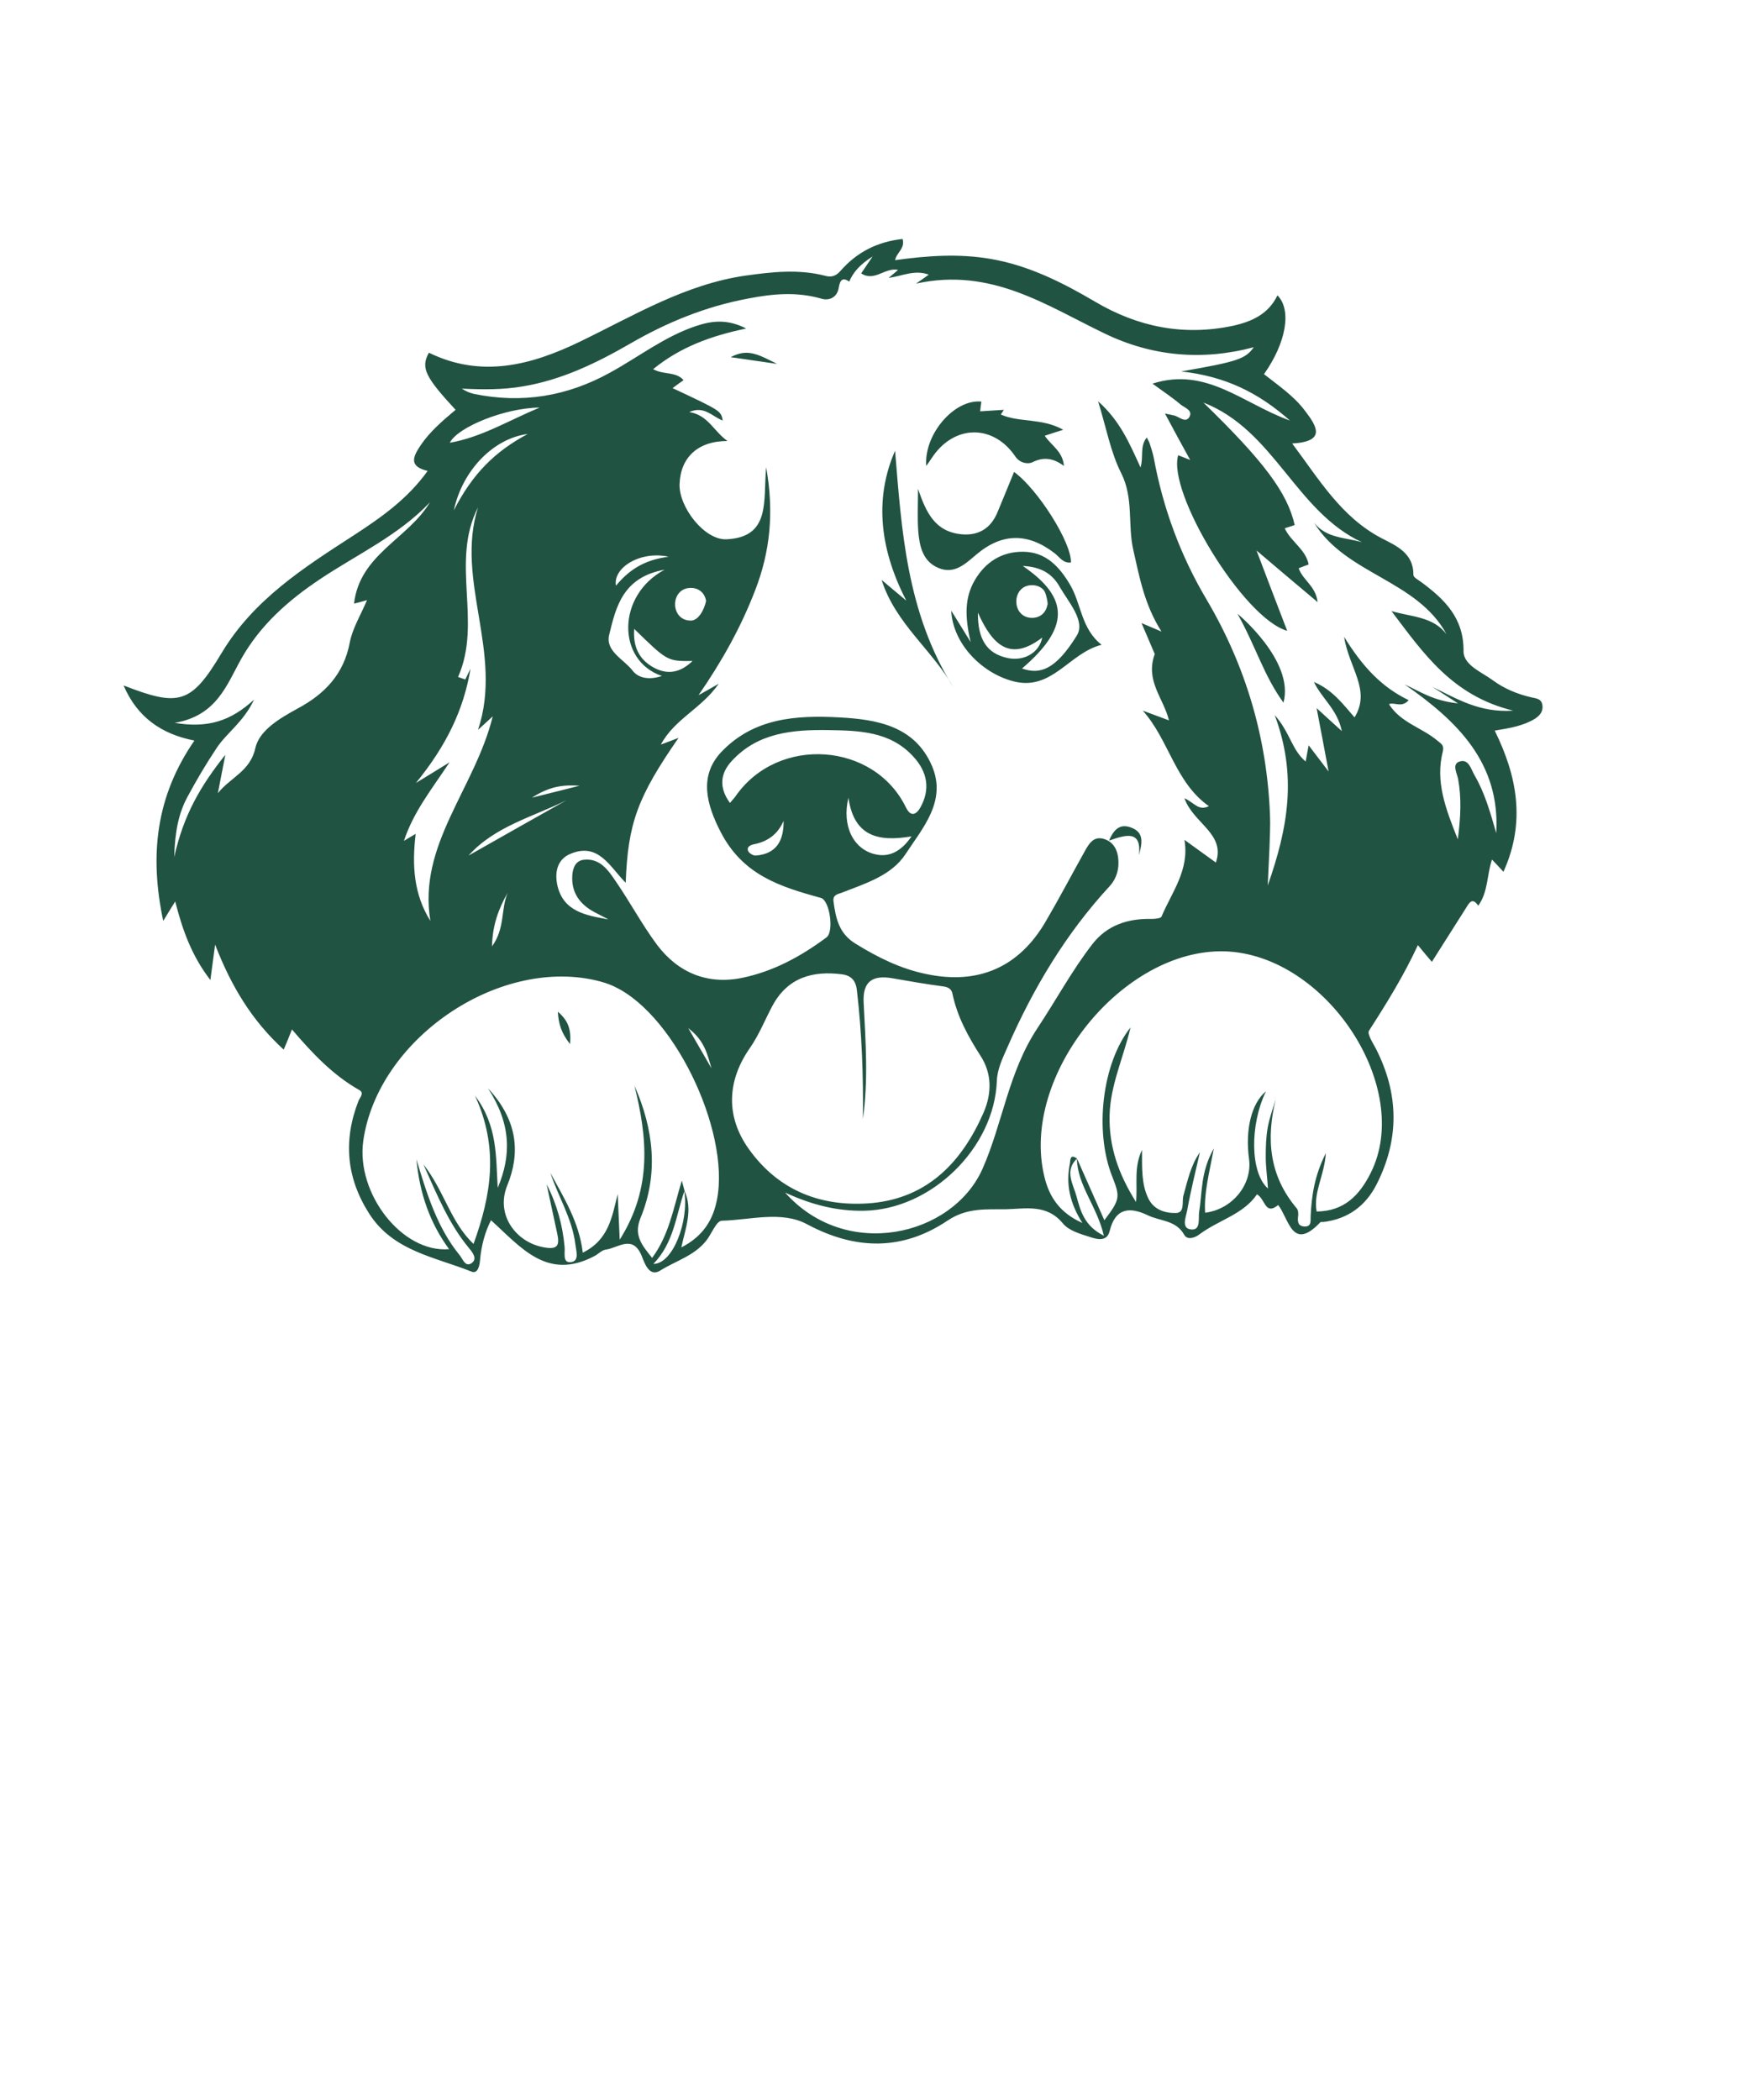 <?xml version="1.0" encoding="utf-8"?>
<!-- Generator: Adobe Illustrator 24.2.3, SVG Export Plug-In . SVG Version: 6.00 Build 0)  -->
<svg version="1.1" id="Layer_1" xmlns="http://www.w3.org/2000/svg" xmlns:xlink="http://www.w3.org/1999/xlink" x="0px" y="0px"
	 viewBox="0 0 595.3 841.9" style="enable-background:new 0 0 595.3 841.9; fill: #215342;" xml:space="preserve"
	 height="450" width="375" transform="translate(-15, -150)">
<g>
	<path d="M580.2,432.6c-0.4-2.5-2.5-2.6-4.3-3c-5.7-1.3-11-3.5-15.6-6.9c-4.5-3.3-11.8-6.1-11.7-11.7c0.1-13.3-7.6-20.7-16.9-27.6
		c-1.2-0.9-3.2-1.9-3.2-2.9c0.1-8.8-6.9-11.7-12.9-14.8c-16.1-8.5-24.9-23.5-35.7-37.9c13.7-0.8,10-6.8,5-13.3
		c-4.5-5.9-10.6-10-16.3-14.5c8.9-12.6,11.2-25.7,5.4-31.6c-3.6,7.5-10.2,10.5-17.8,12.2c-19.8,4.2-38.2,0.5-55.4-9.7
		c-13.1-7.7-26.6-14.5-41.8-17.1c-12.7-2.2-25.4-1.3-38.3,0.5c0.6-3.1,4.1-4.6,3-8.5c-10,1.1-18.2,5.2-24.8,12.7
		c-1.7,2-3.5,2.8-6.1,2.1c-10.7-2.8-21.4-1.6-32.1-0.1c-24.2,3.5-44.7,16-66.2,26.4c-19.6,9.5-39.6,14.8-60.7,4.5
		c-3.3,6-1.6,9.6,10.7,22.9c-5.1,4.3-10.2,8.6-14,14.2c-2.9,4.4-5.1,8.4,2.8,10.3c-8.1,11.3-18.7,18.7-29.6,25.8
		c-20.1,13-40.2,25.8-53,47.2c-12.2,20.4-17,21.7-39.3,13c5.5,12.8,15.2,19.5,28.4,22.1c-15.2,22-18.2,45.5-12.5,72.3
		c2.1-3.4,3.2-5.3,4.8-7.8c2.9,11.2,6.4,21.5,14.1,31.5c0.7-5.2,1.2-8.9,1.9-14.2c6.5,16.8,14.8,30.5,27.5,42.1
		c1.3-3.1,2.2-5.2,3.3-8.1c8.2,9.6,16.4,18.3,27,24.3c2.1,1.2,0.3,2.9-0.3,4.3c-6.2,15.9-4.9,30.9,4.3,45.3
		c9.6,15,26.3,17.3,41,23.2c2.5,1,3.2-2.3,3.4-4.5c0.5-5.9,2-11.4,4.4-16.1c11.9,10.7,22.4,24.4,41.4,14.4c1.6-0.8,3-2.4,4.5-2.6
		c5-0.6,11-6.4,14.6,2.7c1.1,2.8,3,8.4,7.3,5.7c6.2-3.9,13.6-5.9,18.4-11.9c2.2-2.7,4.1-8,6.3-8.1c11.4-0.3,24-4.1,34.2,1.4
		c19.6,10.5,38.4,10.6,56.4-1.5c7.8-5.2,15.4-4.4,23.3-4.5c8-0.2,16.4-2.2,22.9,5.7c2.4,2.9,7,4.2,10.8,5.4c2.7,0.9,6.8,2.1,7.9-2.3
		c2.3-9.5,8.2-9.8,15.3-6.4c4.9,2.4,11.3,1.9,14.6,7.8c1.2,2.2,4.1,1.4,6.2-0.2c7.6-5.7,17.5-7.9,23-16c3.4,2,3.2,8.6,8.5,4.3
		c4.4,5.7,5.6,18.8,16.9,6.9c0.2-0.2,0.8-0.1,1.2-0.1c9.9-1.2,17-6.5,21.4-15.2c9.2-18.2,8.9-36.4-0.5-54.6
		c-1.2-2.2-3.4-5.7-2.6-6.9c7.1-11,14-22.2,19.6-34.3c2.1,2.6,3.8,4.6,5.6,6.7c4.8-7.6,9.3-14.6,13.7-21.6c1.3-2.1,2.5-4.4,4.9-0.9
		c4-5.6,3.4-12.2,5.5-18.5c1.6,1.7,2.9,3,4.6,4.9c9-19.9,5.5-38.3-3.5-56.6c6.1-1,11.5-1.9,16.2-4.8
		C579.4,436.7,580.6,435,580.2,432.6z M178.2,313.4c-12.3,5.1-23.3,11.9-36,14.1C145.3,321.2,164.4,313.5,178.2,313.4z M165.4,507.9
		c-2.8,6.5-1,14.3-6.3,21.5C159.3,520.8,161.8,514.2,165.4,507.9z M149.7,493c10.6-11.8,25.9-15.5,39.3-22.2
		C176,478.1,162.9,485.5,149.7,493z M175.1,469.8c7.9-5.1,13.5-5.1,19.1-4.8C188.9,466.3,183.7,467.7,175.1,469.8z M173.4,324
		c-13.1,7-22.1,15.9-29.6,30.6C147.3,338.3,159.9,325.7,173.4,324z M150.5,418.1c-0.7,1.4-1.4,2.8-2.1,4.3c-1-0.3-2-0.7-2.9-1
		c9.8-22.1-3.2-46,8-68c-9.3,29.4,10.3,58.3,0,89.2c2.3-2.1,3.2-2.9,5.9-5.4c-7.2,29.1-30.1,51.4-25,82c-6.7-10.7-7.4-22.3-5.9-34.9
		c-1.8,1.1-2.8,1.6-4.7,2.8c3.8-11.5,10.7-20.1,18.3-31.5c-5.2,3.2-7.9,4.9-13.5,8.3C140.9,448.8,147.7,434.6,150.5,418.1z
		 M102.1,407.5c-2.4,12.8-10,20.7-21,26.6c-6.9,3.8-15.3,8.6-16.9,15.9c-2,9.2-10,11.7-15,18c0.9-4.5,1.7-8.9,3-15.4
		c-10,12.5-16.8,24.3-20.5,41c0.3-10.4,1.8-17.6,5.3-24.1c3.6-6.7,7.5-13.3,11.7-19.6c4.1-6.2,10.7-10.3,15-19.4
		c-9.4,8.6-18.5,11.5-31.8,9.3c16.9-2.9,20.8-15.2,26.7-25.7c7.6-13.5,18.9-23.5,31.7-32c14.8-9.9,31.3-17.4,43.9-30.7
		c-8.7,14.6-28.2,20.9-30.4,40.6c1.3-0.3,2.7-0.7,5.2-1.4C106.4,396.7,103.2,401.9,102.1,407.5z M223.8,656.7
		c8.2-8.4,9-19.2,12.4-29.1C238.1,639.6,231.6,656.8,223.8,656.7z M248.7,633.5c-2,7.4-6.3,12.8-13.7,16.6
		c1.7-7.8,4.7-15.1,1.3-22.6c0,0,0,0,0-0.1c-0.3-1-0.5-2-1.1-4.1c-3.4,11.2-5.1,21.8-11.9,31c-4-5-7.5-9-4.7-15.9
		c7.4-17.9,5.3-35.7-2.4-53.2c5.1,20.6,7.3,40.9-5.9,61.8c-0.3-7.4-0.6-12.8-0.8-18.3c-2.3,9.1-3.5,18.3-14,23.5
		c-1.5-12.4-7.6-22-13-32c3.2,9.6,8.7,18.3,10,28.5c0.3,2.7,1.8,6.9-1.8,7.3c-3.5,0.4-2.2-4-2.5-6.2c-0.8-8.7-3.1-17.1-7.2-25
		c1.4,6.5,2.8,13,4.2,19.5c1.1,4.9,0.4,6.9-5.6,5.7c-10.7-2-19.2-12.8-14.4-24.7c5.2-12.7,4.5-25.9-7.7-39
		c9.3,14.3,9.4,26.9,3.9,39.9c-0.8-12.2,0.1-24.7-9.1-36.9c9.7,21.1,6.4,40-0.6,59.4c-9.2-8.7-11.7-21.2-20.1-31.9
		c5.7,12.8,10.4,24.1,18.3,33.6c1.4,1.7,3.5,4.3,1,6c-2.5,1.7-3.5-1.6-4.7-3.1c-9-11-13.1-24.3-17.4-38.5c1.3,13.7,5.4,25.5,13.1,36
		c-18.8,1.6-37.4-22.3-34.4-43.5c5.8-40.4,53.4-73.3,93.1-64.3c2.6,0.6,5.3,1.4,7.7,2.6C233.4,557.5,256,607,248.7,633.5z
		 M237.8,562.2c6.7,5.1,7.7,10.8,9.3,16.1C244.4,573.6,241.7,568.9,237.8,562.2z M262.1,610.7c-9.4-13.1-8.8-27.5,0.5-40.7
		c3.6-5.2,6-11.3,9-16.9c6.1-11.2,16-14,27.8-12.5c3.7,0.5,5.6,2.5,6,6.5c2,17.1,2.6,34.3,2.4,51.5c2.2-15.5,1.1-31,0.3-46.5
		c-0.5-8.7,3.6-11.3,11.6-9.9c6.8,1.2,13.7,2.4,20.6,3.3c1.9,0.3,3.1,1.2,3.4,2.9c1.9,9.1,6.2,17,11.2,24.8
		c4.7,7.2,4.6,15.1,1.3,22.8c-8.6,19.7-22.2,34.1-44.6,36.3C291.5,634.1,274.2,627.6,262.1,610.7z M393.4,629.5
		c-1.3-4.8-4.9-10.1,0.2-15c0.2,10.8,8.1,19.1,10.8,30.9C396.5,641.5,395,635.3,393.4,629.5z M511.3,620.4
		c-4.4,8.7-10.5,15.2-21.6,15.3c-1.4-7.7,3.1-14.3,3.7-23.4c-4.6,9.1-5.7,17.1-6.1,25.3c-0.1,1.8,0.5,4.3-2.6,4.1
		c-2.6-0.2-2.7-2.1-2.4-4.3c0.1-1,0-2.3-0.6-3c-11-13-12.3-27.7-8.4-43.7c-1.1,3.7-2.5,7.4-3.2,11.3c-0.7,3.9-0.8,7.9-0.8,11.8
		c0,4,0.6,8.1,0.9,12.7c-7.2-6.3-7.3-25.7-0.8-39c-5.8,4.8-8.4,15.3-6.8,27.1c1.4,10.2-6.6,20.2-17.6,21.6c-0.5-8,1.6-15.6,3.5-25.8
		c-5.4,9.5-4.6,17.7-5.9,25.4c-0.4,2.6,0.8,7.5-3.2,7.1c-4.1-0.4-2.1-5-1.6-7.6c1.4-7.8,3.3-15.4,5.1-23.3
		c-3.7,5.2-4.9,11.3-6.6,17.3c-0.7,2.5,0.7,6.9-3,7c-4.4,0.1-9-1.3-11.2-6.1c-2.6-5.6-2.4-11.7-2.4-19.2c-3.4,7.2-1.7,13.6-2.4,20.9
		c-7.2-11.4-10.9-22.5-10.6-34.8c0.3-12,5.5-22.9,8.4-35.2c-11.4,14.3-14.6,41.6-7.3,59.9c3.2,8.1,3.1,9.1-3.2,17.4
		c-3.8-8.6-7.4-16.7-11-24.8c0,0,0,0,0,0c0,0,0,0-0.1,0c0,0,0,0,0,0c0,0,0,0,0,0c-2.8-2-2.5,1-2.7,2c-1.7,8.2-0.1,15.9,5,23.9
		c-9.2-4.1-13.4-10.6-15.3-18.8c-9.6-40.2,31.3-91.2,72.3-90.1C493.5,532.6,528.7,586.1,511.3,620.4z M536.1,425.4
		c2.6,1.6,5.1,3.3,10.3,6.6c-10.2-1.1-15.2-4.8-21.4-7.6c21,14.6,38.4,31.4,36.7,59.6c-2.3-8-4.5-16-8.7-23.2
		c-1.4-2.4-2.3-6.7-6-5.5c-3.2,1-1,4.8-0.6,6.9c1.4,7.6,1.1,15.1-0.1,24.3c-4.9-12.3-9.1-23.2-6-35.3c0.6-2.5-0.8-3.1-2.1-4.2
		c-6.2-5.3-14.8-7.2-19.5-14.7c2.3-0.9,5.1,1.6,7.9-1.6c-10.6-5.1-18.3-13.1-25.9-25.4c2,12.6,10.9,21.4,4.2,32.3
		c-4.5-5.1-8.7-11-16.3-14.2c3.3,6.8,9.4,11,11.2,19.7c-3.6-3.3-6-5.4-10.1-9.2c1.7,9,3,15.7,4.8,25.4c-3.8-5-5.7-7.5-8-10.5
		c-0.4,2.3-0.8,4.1-1.2,6.5c-5.6-4.7-6.2-11.6-12.4-18.6c9,24.1,5.4,45-2.8,68.3c0.3-6.8,0.5-11,0.7-15.2c0.1-4.4,0.4-8.7,0.2-13.1
		c-1.2-30.9-9.7-59.7-25.4-86.3c-10.5-17.7-17.5-36.7-21.2-56.9c-0.4-2-1.1-4-1.7-5.9c-0.2-0.6-0.6-1.2-1.1-2.2
		c-2.9,3.6-1.2,7.7-2.5,12c-4.4-9.6-8.2-18.7-17-26.5c3.3,10.7,5,20.4,9.3,28.9c5,10,2.5,20.6,4.8,30.7c2.5,10.9,4.4,21.8,11.3,32.7
		c-3.2-1.4-4.8-2-8-3.4c2.4,5.6,4.2,9.8,5.3,12.4c-3.9,10.8,3.5,17.6,5.7,26.6c-4.1-1.5-7.3-2.7-10.5-3.9
		c10.5,11.7,12.9,28.7,26.5,38.3c-4.2,2-5.7-1.3-9.8-3.2c3.5,10.1,16.6,14.2,12.6,25.8c-3.9-2.8-8.2-5.9-12.6-9.1
		c2.1,12.1-5.1,21-9.2,30.8c-0.3,0.7-2.6,0.9-4,0.9c-9.5-0.2-17.8,2.5-23.7,10.1c-8.2,10.6-14.6,22.5-21.9,33.5
		c-11.8,17.7-14,38.2-22.2,56.7c-12.1,27-54.7,36.9-79.1,9.4c10.8,5,21,7.5,31.7,7.3c26.9-0.5,52.2-25.1,53.2-52.1
		c0.2-4.9,2.4-9.2,4.3-13.6c10.3-23.5,23.3-45.3,40.8-64.3c3-3.2,4.1-7.4,3.5-11.8c-0.5-3.6-2.4-6.5-6.2-7.4c-3.7-0.8-5.4,2-6.9,4.6
		c-5.3,9.5-10.4,19.2-15.9,28.6c-10.7,18.4-27,25.5-47.9,21.1c-10.3-2.1-19.5-6.7-28.4-12.2c-6.7-4.1-7.9-10.3-8.8-17
		c-0.3-2.6,1.7-2.8,3.3-3.4c9.5-3.7,20-6.9,25.6-15.5c6.8-10.4,16.6-21.2,10.6-35.3c-6.9-16.1-22.1-18.7-37.3-19.5
		c-17.1-0.9-34.1,0.2-47.1,13.8c-9.1,9.6-6.1,21-0.3,32.2c9,17.4,24,21.9,40.2,26.4c3.5,1,5.3,13.5,2.2,15.8
		c-10.2,7.6-21.2,13.6-33.7,16.2c-14,2.9-25.8-2-34.3-13.3c-6-8.1-10.8-17.1-16.5-25.4c-3-4.4-6.3-9.4-12.9-8.6
		c-3.2,0.4-4.3,3.3-4.5,6.1c-0.5,6.9,2.9,11.7,8.9,14.9c1.9,1,3.7,1.9,5.6,2.9c-8.8-1.6-18.1-3-20.5-13.7
		c-1.1-5.1-0.1-10.1,4.8-12.4c11.6-5.2,16.2,5,22.6,11.4c0.9-23.8,4.7-34.3,21.2-58.1c-2.6,1-4.3,1.7-7.1,2.7
		c5.5-10.3,16.3-14.4,23.2-24.4c-3.5,2-5.5,3.2-8.1,4.6c9.4-13.6,17.1-27.4,22.8-42.3c5.8-15.1,7.6-30.8,4.3-49.1
		c-1.2,13.6,1.9,28-15.8,28.9c-8.9,0.5-19.3-13-18.9-22.2c0.4-10.6,7.3-17.2,19.2-17.2c-5.6-4-7.8-10.4-15.3-11.6
		c5.9-2.7,9.2,1.8,13.4,3.4c-0.7-3.9-0.7-3.9-20.1-13c1.5-1.1,2.8-2.1,4.4-3.2c-3.2-3.6-7.9-2-12.2-4.4c10.8-8.8,23-13.3,37.3-16.3
		c-7.6-3.9-13.8-3.1-20.1-1c-12.6,4.2-23,12.4-34.5,18.7c-17.2,9.5-35.3,12.5-54.6,8.5c-1.7-0.4-3.3-1.1-4.8-2.1
		c8.2,0.4,16.4,0.5,24.5-0.9c15.6-2.6,29.6-9.4,43.1-17.2c14.7-8.5,30.1-14.8,47.1-18c10.3-2,19.7-2.8,29.7,0.1
		c2.5,0.7,6-0.2,6.7-4.4c0.3-1.6,0.8-5,4.2-2.5c1.6-3.7,4.2-6.8,9.4-10.1c-2.2,3.3-3.4,5-4.6,6.8c5.4,3.5,9.5-2.5,14.8-1.4
		c-1.3,1.1-2.3,2-3.8,3.2c5.5-0.7,10.3-3.4,16.1-1.3c-1.4,1-2.3,1.7-5.1,3.6c30.1-6.6,52.1,8.7,75.6,20c19,9.2,39.2,11,59.8,5.5
		c-3.3,4.7-6.5,5.8-29.1,9.7c17.6,2,30.7,8.3,43.6,19.7c-18.9-6.8-33.5-21.7-55.1-14.8c4.2,3.1,7.9,5.5,11.3,8.4
		c1.6,1.3,5.1,2.3,3.4,5.1c-1.5,2.3-3.9-0.1-5.9-0.7c-0.7-0.2-1.5-0.3-3.8-0.8c3.6,6.7,6.7,12.5,10.1,18.6c-1.9-0.8-3.4-1.3-4.8-1.9
		c-4.5,14.8,26.1,65.4,43.7,70.4c-4.3-11.1-8.2-21.4-12.3-32.2c8.1,6.9,15.8,13.4,24.5,20.7c-0.8-6.6-6-8.8-7.6-13.6
		c1.4-0.5,2.5-1,4-1.5c-1.2-6.1-7.1-9.1-9.6-14.5c1.6-0.5,2.8-0.9,4-1.3c-2.9-12.9-12.3-25.5-36.6-49.1c28.4,11,37,43.7,63.6,56
		c-6.7-2-14.2-1.5-19.2-7.8c12.8,20.8,41.2,22.8,53.1,44.7c-5.4-7.1-13.7-6.9-22.1-9.3c12.9,17,24.3,33.9,48.8,39.9
		C554.8,435.8,546,430.1,536.1,425.4z M256.9,469c-0.6,0.9-1.3,1.6-2.4,2.9c-4.6-6.3-3.8-12,0.8-16.9c10.4-11.3,24.4-12.5,38.5-12.3
		c12.2,0.2,24.8,0.4,34.1,10.5c5.7,6.1,7.1,13.1,2.9,20.6c-1.5,2.6-3.7,4-5.7,0C312.4,447.5,273.9,444.8,256.9,469z M276,479.1
		c0.1,7.6-2.6,13.2-11.1,13.9c-1,0.1-2.7-0.9-3.1-1.8c-0.7-1.6,0.8-2.4,2.2-2.7C269.7,487.4,273.7,484.4,276,479.1z M327.3,485.3
		c-4.1,6-8.9,8.5-14.5,7.2c-8.9-2-13.5-11.5-10.8-22.7C304.2,485.3,313.9,487.6,327.3,485.3z M238.8,398.8c-8.4,0-8.4-13.1,0-13.1
		c3.5,0,5.6,2.3,6.1,5C245.1,391.1,243,398.8,238.8,398.8z M239.5,415c-5.1,4.9-10.3,5.6-15.8,2.5c-5.6-3.2-8.1-8.1-7.6-15.4
		C229.4,415.1,229.4,415.1,239.5,415z M228.3,378.4c-19.2,10.2-19.3,36.4-1.1,42.6c-5,1.7-9.4,0.9-11.7-2.1
		c-3.5-4.6-11.1-7.8-9.4-14.5C208.8,393.4,211.5,381.4,228.3,378.4z M229.9,373.2c-10.1,1.3-16,5.5-21.1,11.6
		C207.5,377.6,218.6,370.7,229.9,373.2z"/>
	<path d="M390.9,384.5c-4.3-7.3-9.7-13.2-18.8-13.3c-8.6-0.1-15.2,4.1-19.5,11.5c-4,6.9-4,14.5-1.6,24.7c-3.3-5.3-5.1-8.3-7.8-12.6
		c0.7,13.3,12.1,24.8,24.4,28.2c15.9,4.5,22.7-11.2,35.9-14.5C395.3,402.1,395.4,392.2,390.9,384.5z M375.6,384.6
		c2.1,0,3.7,0.8,4.8,2.1c0,0,0,0,0,0c0,0.1,0,0.1,0.1,0.2c0.8,1,1.6,5.5,1.3,5.5c-0.5,2.8-2.5,5.3-6.2,5.3
		C367.2,397.7,367.2,384.6,375.6,384.6z M365.8,413.8c-8.4-1.8-12-7.6-11.9-18.2c6,13.4,13.1,19.7,25.8,10
		C378.5,411.7,372.4,415.2,365.8,413.8z M393.5,404.9c-8.4,13.5-14.6,15.7-21.9,13.1c18.9-16.2,19.3-28.1,0.3-41.1
		c7.4,0.3,12,3.3,14.8,8.4C390.3,391.5,397.2,399.1,393.5,404.9z"/>
	<path d="M329.9,346c3.2,9.3,6.7,17.2,17.5,18.2c6.7,0.6,11.6-2.3,14.3-8.7c2.2-5.4,4.5-10.8,6.7-16.3c9.6,7,23.1,28.4,22.8,36.3
		c-3.1,0.4-4.5-2.1-6.4-3.6c-10.8-8.4-21.2-8.3-31.5,0.4c-4.4,3.7-8.8,8.1-15.2,5.4c-6.3-2.6-7.6-8.7-8.1-14.6
		C329.6,357.5,329.9,351.8,329.9,346z"/>
	<path d="M355.3,311c-0.2,1.3-0.3,2.3-0.5,3.9c3.2-0.2,6.1-0.4,9.5-0.6c-0.6,1-1,1.5-1.2,1.9c7.5,3.3,16.5,1.3,25,6.1
		c-3.1,1-5.1,1.6-7.4,2.4c2.7,4,7.2,6.2,7.7,12.1c-4.3-3.2-8.2-3.7-12.6-1.5c-1.8,0.9-5.1,0.4-6.9-2.3c-8.6-12.7-23.8-12.9-32.8-0.4
		c-0.9,1.3-1.8,2.7-2.9,4.2C332.2,324.2,344.4,309.9,355.3,311z"/>
	<path d="M320.7,330.7c2.6,31.3,4.5,64.9,23.4,94.9c-8.4-15-23.2-25.5-28.8-43.1c3,2.5,5.3,4.5,9.9,8.3
		C313.6,368.4,313,348.3,320.7,330.7z"/>
	<path d="M476.4,431.7c-8-11.1-10.8-21.9-18.4-35.6C457.6,395.7,481,414.9,476.4,431.7z"/>
	<path d="M406.5,487c2.4-5.9,5.5-6.5,8.9-5.2c5.3,2,4.3,6.3,3.1,11C419.5,482.9,413.6,484.5,406.5,487z"/>
	<path d="M273.4,295.9c-7.9-1.2-12.6-1.8-18.6-2.7C261.6,289.5,266,292.2,273.4,295.9z"/>
	<path d="M190.4,568.6c-3.5-4.5-4.6-8-4.9-13C189.7,559.2,190.9,562.7,190.4,568.6z"/>
</g>
</svg>
